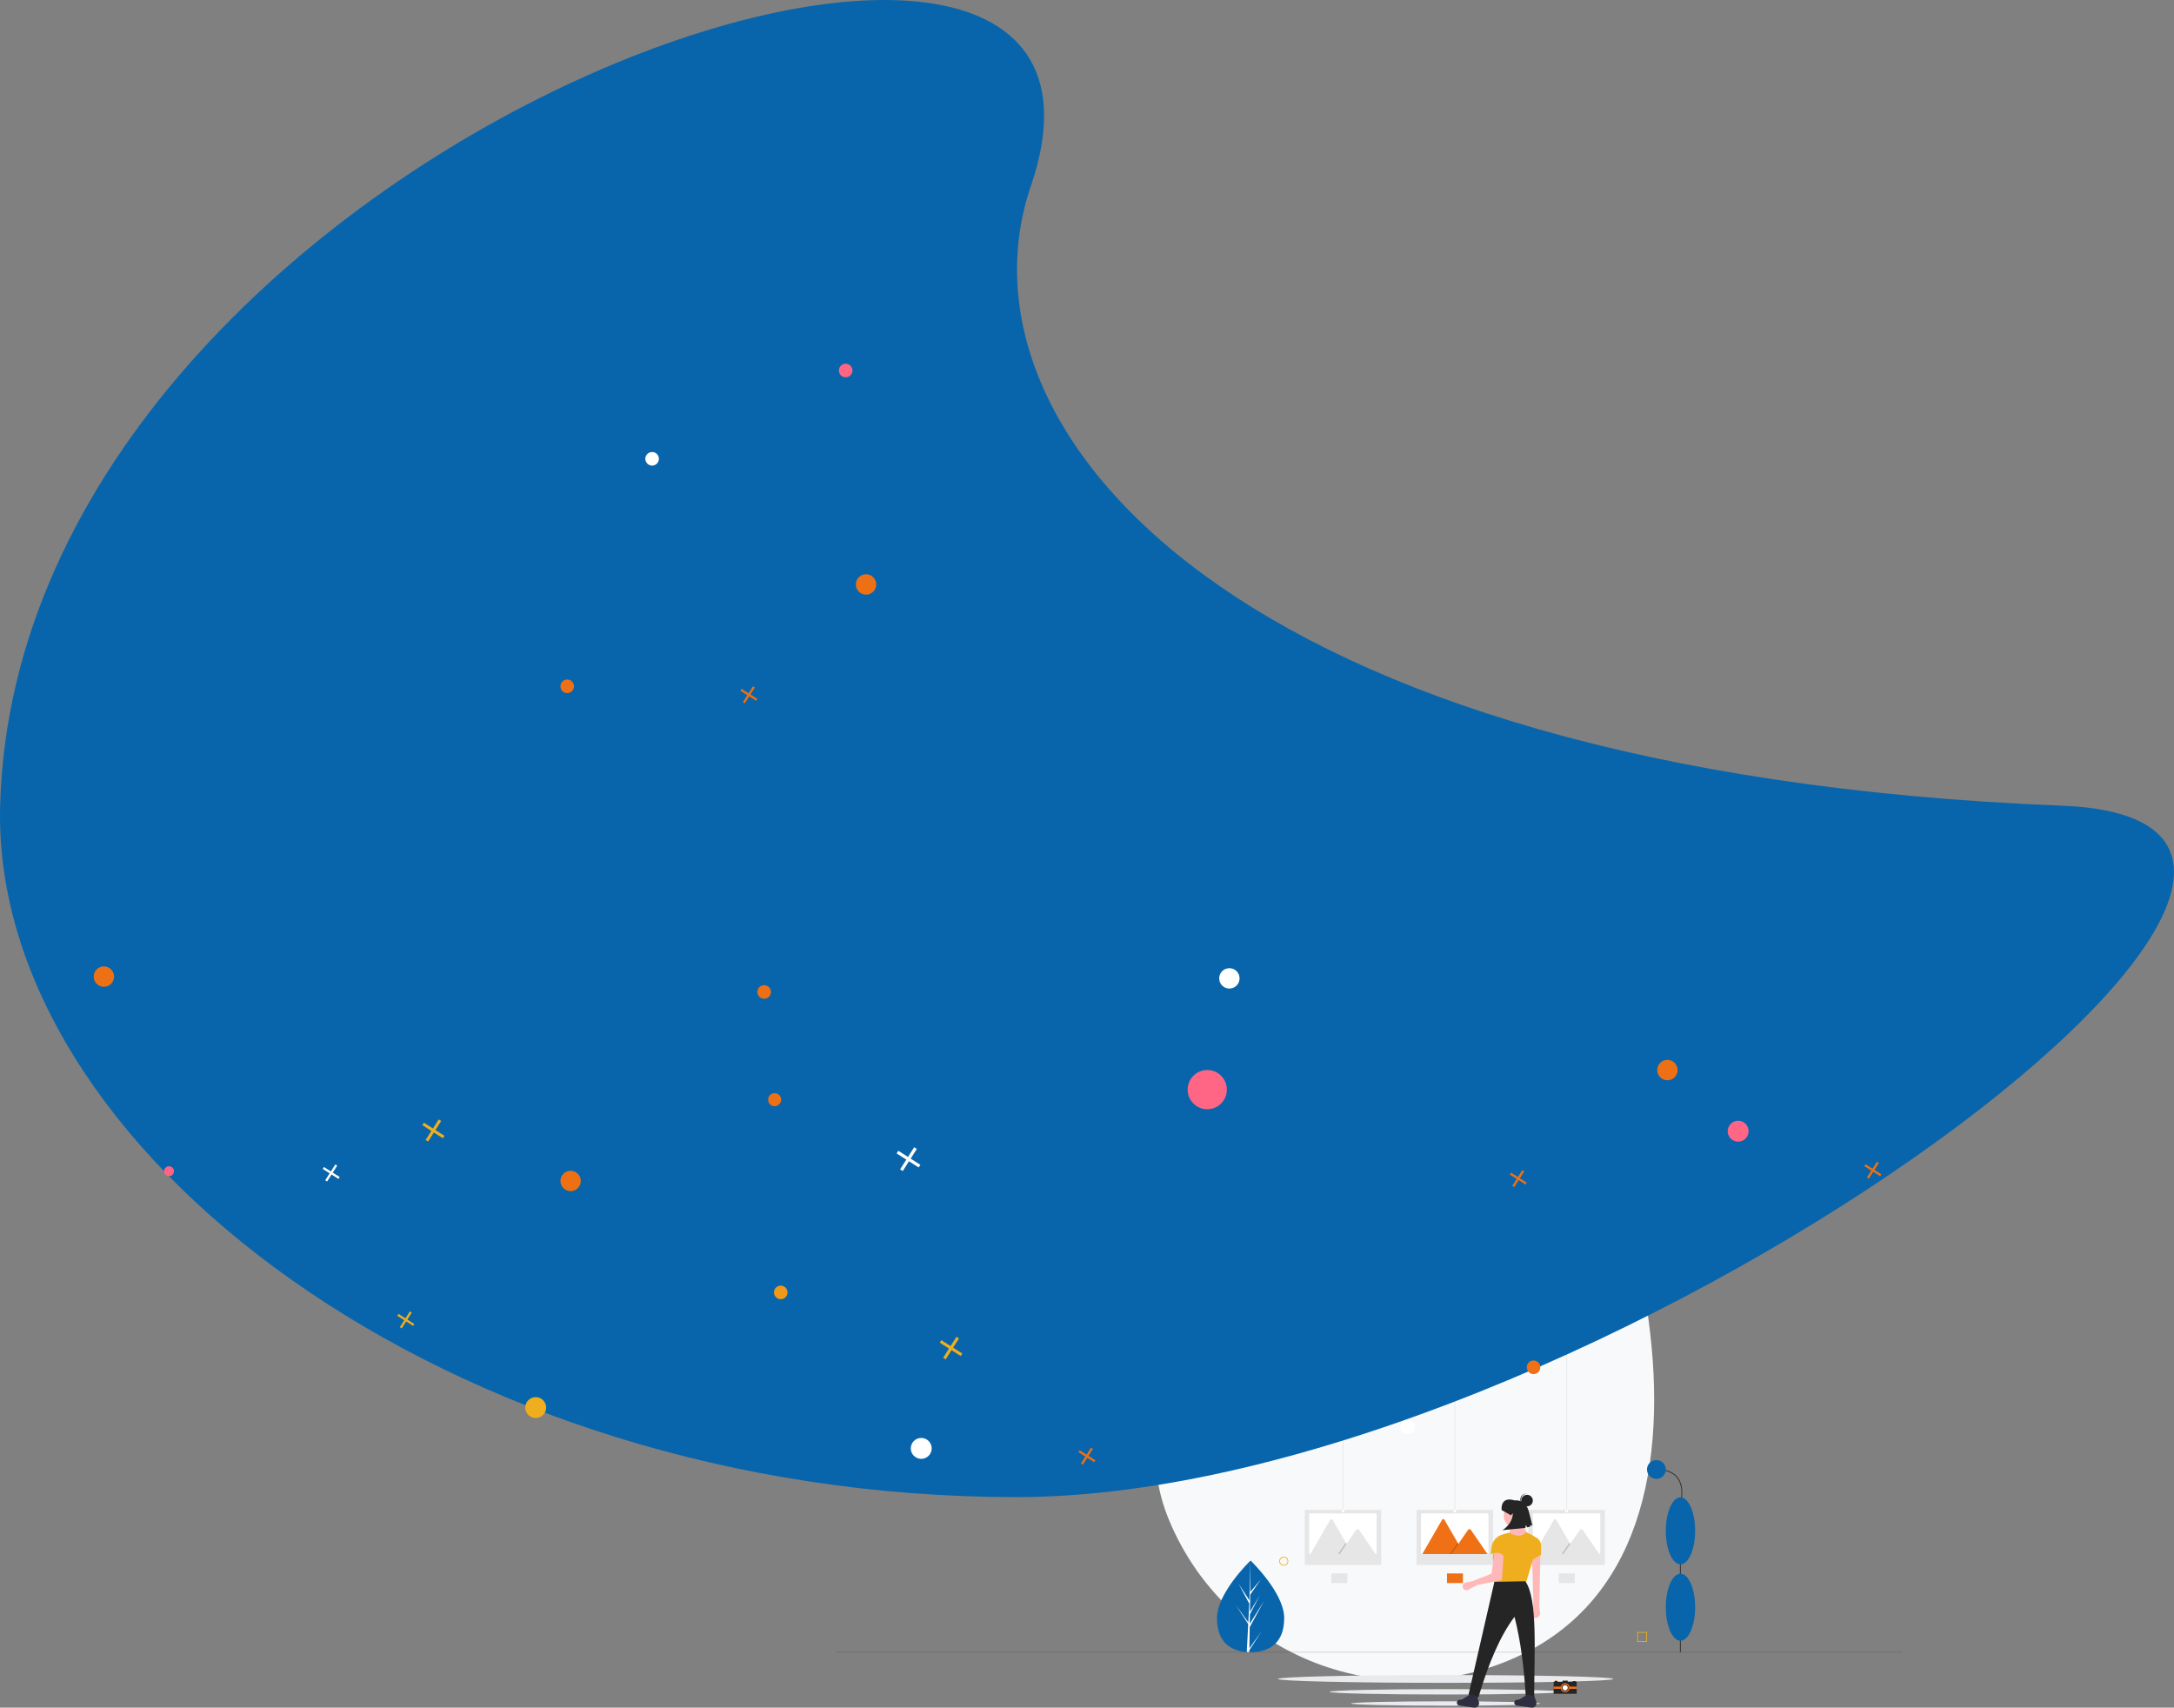 <svg xmlns="http://www.w3.org/2000/svg" width="2194.459" height="1723.619" viewBox="0 0 2194.459 1723.619"><rect x="0" y="0" width="2194.459" height="1723.619" fill="#808080" stroke="none"/><defs><style>.a{fill:#f8f9fa;}.b{fill:#0865ab;}.c{fill:#fff;}.d,.g{fill:#252525;}.d,.i{opacity:0.2;}.e{fill:#eeae1d;}.f{fill:#e8eaed;}.h{fill:#ef7015;}.i{isolation:isolate;}.j{fill:#e6e6e6;}.k{fill:#ffb8b8;}.l{fill:#2f2e41;}.m{fill:#ed7015;}.n{fill:#ee991a;}.o{fill:#ff6584;}.p{fill:#fe6483;}</style></defs><g transform="translate(0 1240.706)"><path class="a" d="M1246.69,606.347c19.285,143.525-6.975,287.207-140.546,343.156s-287.207-6.975-343.156-140.546S839.047,595.465,903.534,465.8C1034.487,202.491,1186.8,160.632,1246.69,606.347Z" transform="translate(417.405 -514.53)"/><g transform="translate(1290.022 192.431)"><g transform="translate(-63)"><path class="b" d="M169.223,502.4c.012,25.543-15.168,34.468-33.9,34.477q-.653,0-1.3-.014-1.3-.028-2.577-.117c-16.905-1.189-30.044-10.558-30.056-34.313-.012-24.584,31.392-55.623,33.748-57.918,0,0,0,0,0,0l.135-.131S169.211,476.861,169.223,502.4Z" transform="translate(-99.967 -302.403)"/><path class="c" d="M162.035,532.972l12.4-17.337L162,534.875l-.032,1.99q-1.3-.027-2.577-.117l1.324-25.554-.01-.2.023-.038.126-2.415-12.476-19.276,12.513,17.467.031.512,1-19.307-10.682-19.92,10.811,16.527,1.032-40.029,0-.133v.131l-.159,31.567,10.616-12.52L162.887,478.8l-.273,17.288,9.915-16.6-9.953,19.137-.151,9.613,14.389-23.1L162.37,511.6Z" transform="translate(-127.913 -302.403)"/></g><rect class="d" width="1075.196" height="0.76" transform="translate(-445.538 234.09)"/><circle class="c" cx="7.217" cy="7.217" r="7.217" transform="translate(123.426 0)"/><path class="e" d="M105.53,443.876a4.558,4.558,0,1,1,4.558-4.558,4.558,4.558,0,0,1-4.558,4.558Zm0-8.357a3.8,3.8,0,1,0,3.8,3.8A3.8,3.8,0,0,0,105.53,435.52Z" transform="translate(-99.716 -296.68)"/><path class="b" d="M257.528,400.528h-9.876v-9.876h9.876Zm-9.117-.76h8.357v-8.357h-8.357Z" transform="translate(-186.954 -270.446)"/><ellipse class="f" cx="169.19" cy="3.93" rx="169.19" ry="3.93" transform="translate(0 257.575)"/><ellipse class="f" cx="117.132" cy="2.721" rx="117.132" ry="2.721" transform="translate(52.059 271.783)"/><ellipse class="f" cx="95.55" cy="2.219" rx="95.55" ry="2.219" transform="translate(73.694 284.074)"/><g transform="translate(66 5)"><rect class="g" width="0.76" height="135.857" transform="translate(339.732 93.706)"/><ellipse class="b" cx="14.814" cy="33.807" rx="14.814" ry="33.807" transform="translate(325.444 150.305)"/><path class="g" d="M902.19,239.019l-.728-.218c.046-.154,4.512-15.459-2.821-25.312-4.142-5.565-11.25-8.386-21.126-8.386v-.76c10.131,0,17.444,2.926,21.737,8.7C906.813,223.2,902.238,238.862,902.19,239.019Z" transform="translate(-561.568 -159.638)"/><circle class="b" cx="9.496" cy="9.496" r="9.496" transform="translate(306.451 35.588)"/><path class="e" d="M839.716,619.914h-9.876v-9.876h9.876Zm-9.117-.76h8.357V610.8H830.6Z" transform="translate(-533.213 -400.927)"/><ellipse class="b" cx="14.814" cy="33.807" rx="14.814" ry="33.807" transform="translate(325.444 73.194)"/></g></g><g transform="translate(1317 145.717)"><circle class="h" cx="0.715" cy="0.715" r="0.715" transform="translate(252.938 309.591)"/><path class="i" d="M893.457,725.541a.714.714,0,0,1-.783,1.176.715.715,0,1,0,.783-1.176Z" transform="translate(-639.502 -415.882)"/><ellipse class="g" cx="1.759" cy="0.715" rx="1.759" ry="0.715" transform="translate(270.286 310.366)"/><path class="i" d="M946.665,727.577c-.061,0-.12,0-.179,0,.887.036,1.58.341,1.58.711s-.692.675-1.58.712c.059,0,.118,0,.179,0,.971,0,1.759-.32,1.759-.716S947.636,727.577,946.665,727.577Z" transform="translate(-674.62 -417.211)"/><path class="g" d="M910.265,727.508h-8.823v-.954a.179.179,0,0,0-.179-.179h-4.888a.179.179,0,0,0-.179.179v.954h-5.127v-.6a.179.179,0,0,0-.179-.179h-2.623a.179.179,0,0,0-.179.179v.6h-.715a.179.179,0,0,0-.179.178v11.745a.178.178,0,0,0,.178.179h22.893a.178.178,0,0,0,.179-.178V727.687a.179.179,0,0,0-.178-.179Z" transform="translate(-635.925 -416.427)"/><rect class="h" width="23.25" height="2.265" transform="translate(251.269 315.97)"/><circle class="h" cx="4.531" cy="4.531" r="4.531" transform="translate(258.363 312.572)"/><circle class="g" cx="3.372" cy="3.372" r="3.372" transform="translate(259.522 313.731)"/><path class="c" d="M918.352,742.041a2.6,2.6,0,0,1-.213,1.035,2.547,2.547,0,0,1-.283.5,2.623,2.623,0,1,1-3.662-3.661,2.557,2.557,0,0,1,.5-.283,2.623,2.623,0,0,1,3.659,2.41Z" transform="translate(-652.835 -424.939)"/><path class="j" d="M0,0H.695V505.517H0Z" transform="translate(38.298 -338.872)"/><path class="j" d="M164.3,230.2a.42.42,0,0,0-.419.419v54.815a.42.42,0,0,0,.419.419h76.366a.42.42,0,0,0,.419-.419V230.622a.42.42,0,0,0-.419-.419Z" transform="translate(-163.877 -92.616)"/><path class="c" d="M244.862,241.382v38.954a.98.98,0,0,1-.98.981H177.753a.822.822,0,0,1-.141-.011.98.98,0,0,1-.84-.97V241.382a.98.98,0,0,1,.98-.981h66.128a.98.98,0,0,1,.981.98Z" transform="translate(-172.293 -99.272)"/><path class="j" d="M222.835,292.316H180.626a.862.862,0,0,1-.158-.013l19.963-34.579a1.4,1.4,0,0,1,2.433,0l13.4,23.205.642,1.11Z" transform="translate(-174.704 -110.115)"/><path class="i" d="M111.477,210.39H97.066l7.074-10.276.509-.74.255-.37.642,1.11Z" transform="translate(-63.347 -28.189)"/><path class="j" d="M301.5,311.46H264.989l7.074-10.276.509-.74,9.219-13.391a1.865,1.865,0,0,1,2.769-.165,1.657,1.657,0,0,1,.133.165Z" transform="translate(-229.864 -129.259)"/><circle class="c" cx="1.39" cy="1.39" r="1.39" transform="translate(37.256 137.465)"/><rect class="j" width="0.695" height="505.517" transform="translate(151.197 -338.872)"/><path class="j" d="M489.3,230.2a.42.42,0,0,0-.419.419v54.815a.42.42,0,0,0,.419.419h76.366a.42.42,0,0,0,.419-.419V230.622a.42.42,0,0,0-.419-.419Z" transform="translate(-375.977 -92.616)"/><path class="c" d="M569.862,241.382v38.954a.98.98,0,0,1-.98.981H502.753a.821.821,0,0,1-.141-.011.98.98,0,0,1-.84-.97V241.382a.98.98,0,0,1,.98-.981h66.128a.98.98,0,0,1,.981.98Z" transform="translate(-384.393 -99.272)"/><path class="h" d="M547.835,292.316H505.626a.852.852,0,0,1-.158-.013l19.963-34.579a1.4,1.4,0,0,1,2.433,0l13.4,23.2.642,1.11Z" transform="translate(-386.805 -110.115)"/><path class="i" d="M436.477,210.39H422.066l7.074-10.276.509-.74.255-.37.642,1.11Z" transform="translate(-275.447 -28.189)"/><path class="h" d="M626.5,311.46H589.989l7.074-10.276.509-.74,9.219-13.391a1.865,1.865,0,0,1,2.769-.166,1.628,1.628,0,0,1,.133.166Z" transform="translate(-441.965 -129.259)"/><circle class="c" cx="1.39" cy="1.39" r="1.39" transform="translate(150.155 137.465)"/><rect class="j" width="0.695" height="505.517" transform="translate(264.097 -338.872)"/><path class="j" d="M814.3,230.2a.42.42,0,0,0-.419.419v54.815a.42.42,0,0,0,.419.419h76.366a.42.42,0,0,0,.419-.419V230.622a.42.42,0,0,0-.419-.419Z" transform="translate(-588.077 -92.616)"/><path class="c" d="M894.862,241.382v38.954a.98.98,0,0,1-.98.981H827.753a.82.82,0,0,1-.141-.011.98.98,0,0,1-.841-.97V241.382a.981.981,0,0,1,.98-.981h66.128a.98.98,0,0,1,.981.98Z" transform="translate(-596.493 -99.272)"/><path class="j" d="M872.835,292.316H830.626a.874.874,0,0,1-.158-.013l19.963-34.579a1.4,1.4,0,0,1,2.433,0l13.4,23.2.642,1.111Z" transform="translate(-598.905 -110.115)"/><path class="i" d="M761.477,210.39H747.066l7.074-10.276.509-.74.254-.37.642,1.11Z" transform="translate(-487.547 -28.189)"/><path class="j" d="M951.5,311.46H914.988l7.075-10.276.509-.74,9.218-13.391a1.866,1.866,0,0,1,2.769-.165,1.663,1.663,0,0,1,.133.165Z" transform="translate(-654.065 -129.259)"/><circle class="c" cx="1.39" cy="1.39" r="1.39" transform="translate(263.055 137.465)"/><g transform="translate(-18 -32.877)"><g transform="translate(171.596 159.971)"><path class="k" d="M836.972,469.9l.814,5.564a4.921,4.921,0,0,1-5.549,5.586h0a4.92,4.92,0,0,1-3.91-6.647l2.763-7.15-1.47-48.228,8.528-3.235Z" transform="translate(-753.815 -361.485)"/><circle class="k" cx="11.763" cy="11.763" r="11.763" transform="translate(47.28 4.902)"/><path class="k" d="M797.5,359.118l-21.761-.882c2.416-5.291,3.375-10.409,2.353-15.292H792.5C791.739,347.549,793.83,353.078,797.5,359.118Z" transform="translate(-724.337 -320.397)"/><path class="e" d="M774.446,418.309l-32.054,2.353,1.165-18.113c-3.694-8.786-3.1-15.131,1.243-19.334l.394-6.12a9.387,9.387,0,0,1,6.935-8.464l5.554-1.49c7.192,4.213,12.924,4.155,17.056-.588l6.61,3.386a8.868,8.868,0,0,1,4.771,8.872Z" transform="translate(-704.816 -333.713)"/><path class="k" d="M685.813,444.8l-9.048,4.75a3.9,3.9,0,0,1-4.741-.877h0a3.9,3.9,0,0,1,2.146-6.4l6.349-1.3,19.7-7.646,3.235-22.937,9.116,2.352L710.809,439.8Z" transform="translate(-665.294 -358.442)"/><path class="e" d="M838.934,395.577l-10,5.882-.588-23.526,1.724-.588a8.863,8.863,0,0,1,8.863,8.863Z" transform="translate(-754.012 -339.8)"/><path class="g" d="M750.988,598.027l-8.5-1.33c-1.717-29.048-5.175-56.167-11.348-80.275-14.276,18.917-26.244,46.8-36.465,81.458l-10-2.647,26.172-114.1,31.171-.588C754.767,498,751.035,551.909,750.988,598.027Z" transform="translate(-672.977 -398.008)"/><path class="l" d="M675.125,755.854l-14.773-2.071a2.913,2.913,0,0,1-2.406-3.651h0a2.913,2.913,0,0,1,2.394-2.116l2.625-.379,8.3-5.069,6.866,1.831,2.036,6.008a4.52,4.52,0,0,1-5.042,5.447Z" transform="translate(-657.844 -545.796)"/><path class="l" d="M808,755.854l-14.773-2.071a2.913,2.913,0,0,1-2.406-3.651h0a2.914,2.914,0,0,1,2.394-2.116l2.625-.379,8.3-5.069,6.866,1.831,2.036,6.008A4.52,4.52,0,0,1,808,755.854Z" transform="translate(-732.792 -545.796)"/><path class="e" d="M750.936,397.324c-2.674-5.877-7.291-8.154-15-4.7l1.039-7.663A14.889,14.889,0,0,1,747.7,372.623h0Z" transform="translate(-701.891 -337.137)"/><path class="g" d="M761.337,301.858s-1.85-14.4,13.248-9.679c0,0,10.784-1.979,14.32,11.51l3.581,14.139-1.745-.95-.813,1.778-2.828.716-1.211-2.4-.585,2.917L762.142,322.2s10.374-6.135,10.538-17.13l-1.975,2.088Z" transform="translate(-716.176 -291.228)"/></g><circle class="g" cx="5.824" cy="5.824" r="5.824" transform="translate(236.598 155.238)"/><path class="g" d="M805.578,283.35a5.82,5.82,0,0,1,5.821-5.443c-.12-.015-.239-.034-.362-.042a5.824,5.824,0,1,0-.747,11.624c.123.008.243,0,.364.005A5.82,5.82,0,0,1,805.578,283.35Z" transform="translate(-569.157 -123.714)"/></g><path class="j" d="M257.411,415.085V424.3a.232.232,0,0,1-.232.232H241.534a.193.193,0,0,1-.033,0,.232.232,0,0,1-.2-.229v-9.217a.232.232,0,0,1,.232-.232h15.646a.232.232,0,0,1,.232.232Z" transform="translate(-214.405 -213.122)"/><path class="h" d="M593.411,415.085V424.3a.232.232,0,0,1-.232.232H577.534a.194.194,0,0,1-.033,0,.232.232,0,0,1-.2-.229v-9.217a.232.232,0,0,1,.232-.232h15.646a.232.232,0,0,1,.232.232Z" transform="translate(-433.684 -213.122)"/><path class="j" d="M918.412,415.085V424.3a.232.232,0,0,1-.232.232H902.533a.191.191,0,0,1-.033,0,.232.232,0,0,1-.2-.229v-9.217a.232.232,0,0,1,.232-.232h15.646a.232.232,0,0,1,.232.232Z" transform="translate(-645.785 -213.122)"/></g><g transform="translate(-330.965 -1416.706)"><path class="b" d="M421.007,889.519c-9.186,345.359,451.179,697.908,1025.819,697.908s1489.76-680.859,1055.137-697.908C1664.5,856.669,1377.512,509.836,1461.485,263.971,1611.874-176.352,439.094,209.507,421.007,889.519Z" transform="translate(-89.907 99.678)"/><path class="m" d="M517.142,166.425l-7.006-4.459,4.459-7.006-1.913-1.213-4.456,7.006-7.006-4.459L500,158.2l7.006,4.459-4.459,7.006,1.913,1.217,4.456-7.006,7.006,4.456Z" transform="translate(578.326 715)"/><path class="m" d="M669.142,314.425l-7.006-4.459,4.459-7.006-1.912-1.213-4.456,7.006-7.006-4.459L652,306.2l7.006,4.459-4.459,7.006,1.913,1.217,4.456-7.006,7.006,4.456Z" transform="translate(1202.966 1055.279)"/><path class="e" d="M428.324,300.259l-9.124-5.808,5.808-9.124-2.491-1.58-5.8,9.125-9.125-5.808L406,289.549l9.124,5.808-5.808,9.124,2.491,1.585,5.8-9.125,9.124,5.8Z" transform="translate(351.282 1022.145)"/><path class="m" d="M607.142,392.425l-7.006-4.459,4.459-7.006-1.913-1.213-4.456,7.006-7.006-4.459L590,384.2l7.006,4.459-4.459,7.006,1.912,1.217,4.456-7.006,7.006,4.456Z" transform="translate(829.562 1257.497)"/><path class="e" d="M436.142,355.425l-7.006-4.459,4.459-7.006-1.913-1.213-4.456,7.006-7.006-4.459L419,347.2l7.006,4.459-4.459,7.006,1.913,1.217,4.456-7.006,7.006,4.456Z" transform="translate(313.023 1156.926)"/><path class="m" d="M848.142,306.425l-7.006-4.459,4.459-7.006-1.913-1.213-4.456,7.006-7.006-4.459L831,298.2l7.006,4.459-4.459,7.006,1.913,1.217,4.456-7.006,7.006,4.456Z" transform="translate(1381.881 1054.872)"/><path class="c" d="M394.142,185.425l-7.006-4.459,4.459-7.006-1.913-1.213-4.456,7.006-7.006-4.459L377,177.2l7.006,4.459-4.459,7.006,1.913,1.217,4.456-7.006,7.006,4.456Z" transform="translate(279.723 1178.622)"/><path class="c" d="M570,211.494l-9.81-6.238,6.242-9.81-2.674-1.7-6.242,9.806-9.807-6.242-1.7,2.677,9.81,6.238-6.242,9.81,2.673,1.7,6.242-9.81,9.807,6.242Z" transform="translate(689.998 1140.214)"/><circle class="m" cx="10.283" cy="10.283" r="10.283" transform="translate(896.664 1357.723)"/><circle class="m" cx="10.283" cy="10.283" r="10.283" transform="translate(425.538 1151.455)"/><circle class="m" cx="10.283" cy="10.283" r="10.283" transform="translate(1194.87 755.632)"/><circle class="m" cx="6.586" cy="6.586" r="6.586" transform="translate(1106.29 1279.371)"/><circle class="m" cx="6.855" cy="6.855" r="6.855" transform="translate(1095.468 1170.379)"/><circle class="h" cx="6.855" cy="6.855" r="6.855" transform="translate(1872.083 1549.206)"/><circle class="n" cx="6.855" cy="6.855" r="6.855" transform="translate(1112.207 1473.657)"/><circle class="o" cx="6.855" cy="6.855" r="6.855" transform="translate(1177.732 543.117)"/><circle class="m" cx="6.855" cy="6.855" r="6.855" transform="translate(896.664 861.889)"/><circle class="c" cx="6.855" cy="6.855" r="6.855" transform="translate(982.355 632.236)"/><circle class="m" cx="10.283" cy="10.283" r="10.283" transform="translate(2003.798 1245.787)"/><circle class="o" cx="19.79" cy="19.79" r="19.79" transform="translate(1529.794 1256.026)"/><circle class="c" cx="10.283" cy="10.283" r="10.283" transform="translate(1561.63 1153.24)"/><circle class="p" cx="5.001" cy="5.001" r="5.001" transform="translate(496.592 1353.163)"/><circle class="e" cx="10.553" cy="10.553" r="10.553" transform="translate(861.159 1586.193)"/><circle class="o" cx="10.553" cy="10.553" r="10.553" transform="translate(2074.902 1307.222)"/></g><path class="e" d="M568.82,210.623l-9.328-5.932,5.935-9.328-2.543-1.617-5.935,9.325-9.325-5.935L546,199.681l9.328,5.932-5.935,9.328,2.542,1.62,5.935-9.328,9.325,5.935Z" transform="translate(402.603 -85.155)"/><circle class="c" cx="10.554" cy="10.554" r="10.554" transform="translate(919.356 210.677)"/></g></svg>